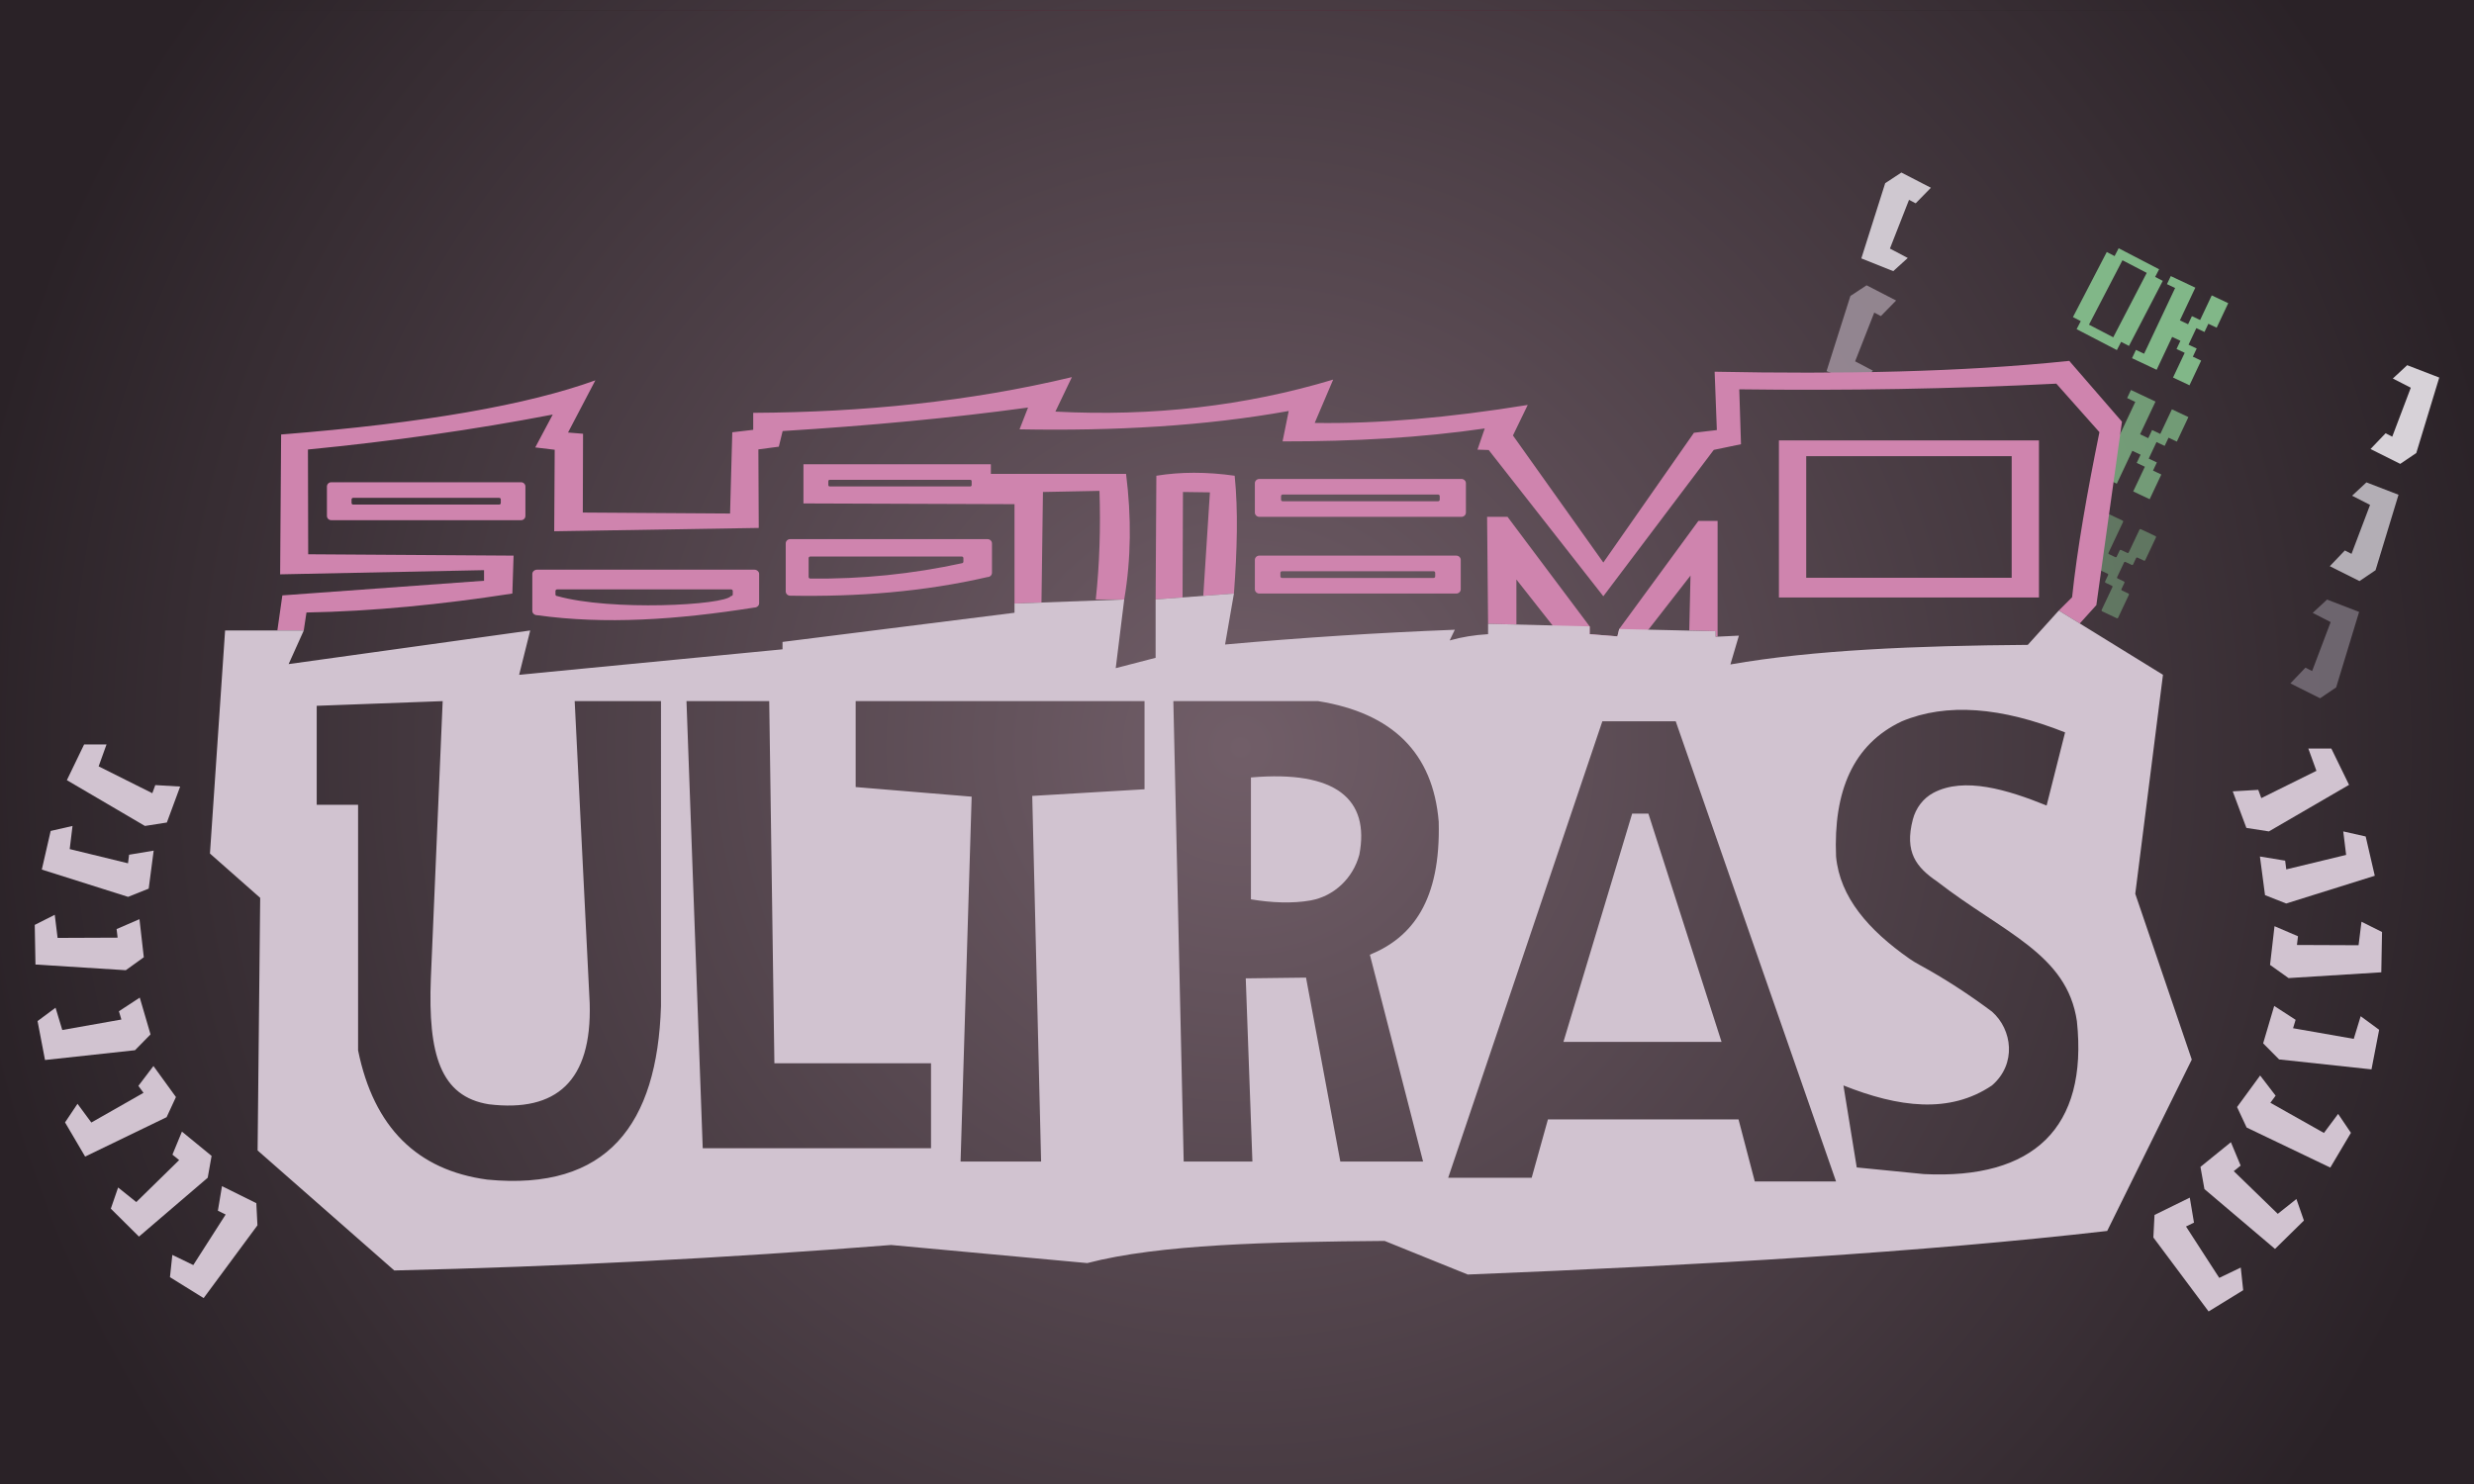 <?xml version="1.0" encoding="utf-8"?>
<!-- Generator: Adobe Adobe Illustrator 24.2.0, SVG Export Plug-In . SVG Version: 6.00 Build 0)  -->
<svg version="1.1" id="Layer_1" xmlns="http://www.w3.org/2000/svg" xmlns:xlink="http://www.w3.org/1999/xlink" x="0px" y="0px"
	 width="10000px" height="6000px" viewBox="0 0 10000 6000" style="enable-background:new 0 0 10000 6000;" xml:space="preserve">
<style type="text/css">
	.st0{fill:url(#SVGID_1_);}
	.st1{fill:#81B788;}
	.st2{opacity:0.79;fill:#81B788;}
	.st3{opacity:0.51;fill:#81B788;}
	.st4{fill:none;stroke:url(#SVGID_2_);stroke-miterlimit:10;}
	.st5{fill:#CFC8D0;}
	.st6{opacity:0.75;fill:#AB9EA9;}
	.st7{fill:#CF84AE;}
	.st8{fill:#D1C3D0;}
	.st9{fill:#B3AEB5;}
	.st10{opacity:0.75;fill:#807883;}
	.st11{fill:#D7D2D8;}
</style>
<radialGradient id="SVGID_1_" cx="5014.479" cy="3021.505" r="5210.003" gradientUnits="userSpaceOnUse">
	<stop  offset="0" style="stop-color:#715E68"/>
	<stop  offset="1" style="stop-color:#2A2227"/>
</radialGradient>
<rect class="st0" width="10028.96" height="6043.01"/>
<g>
	<path class="st1" d="M8711.19,1119.57l16.04-30.86l-163.55-84.97l-16.44,31.63l-31.62-16.43l-136.68,263.06l31.63,16.43
		l-16.84,32.41l162.78,84.57l17.24-33.18l31.63,16.43l136.68-263.06L8711.19,1119.57z M8541.87,1363.7l-98.16-51l135.32-260.46
		l98.16,51L8541.87,1363.7z"/>
	<polygon class="st1" points="8774.35,1116.22 8873.61,1163.04 8811.2,1295.33 8844.36,1310.97 8859.81,1278.21 8892.96,1293.85 
		8939.91,1194.32 9006.61,1225.78 8959.85,1324.92 8926.3,1309.09 8910.66,1342.25 8877.71,1326.7 8846.15,1393.6 8879.11,1409.14 
		8863.56,1442.1 8897.11,1457.92 8850,1557.78 8783.5,1526.41 8830.6,1426.55 8797.65,1411.01 8813.29,1377.85 8779.94,1362.12 
		8717.2,1495.13 8617.74,1448.21 8633.56,1414.66 8666.52,1430.21 8791.91,1164.4 8758.95,1148.85 	"/>
	<polygon class="st2" points="8613.38,1576.76 8712.63,1623.59 8650.23,1755.88 8683.38,1771.52 8698.84,1738.76 8731.99,1754.4 
		8778.94,1654.87 8845.64,1686.33 8798.88,1785.47 8765.33,1769.64 8749.69,1802.79 8716.73,1787.25 8685.18,1854.15 
		8718.13,1869.69 8702.59,1902.65 8736.13,1918.47 8689.03,2018.32 8622.53,1986.95 8669.63,1887.1 8636.67,1871.55 8652.31,1838.4 
		8618.96,1822.67 8556.22,1955.68 8456.76,1908.76 8472.59,1875.21 8505.54,1890.76 8630.94,1624.94 8597.98,1609.4 	"/>
	<path class="st3" d="M8487.81,2061.52l91.67,43.24c2.09,0.99,2.99,3.49,2,5.58l-58.83,124.7c-0.99,2.1-0.09,4.6,2,5.58l25.56,12.06
		c2.1,0.99,4.59,0.09,5.58-2l11.87-25.17c0.99-2.1,3.49-2.99,5.58-2l25.56,12.06c2.1,0.99,4.59,0.09,5.58-2l43.37-91.94
		c0.99-2.1,3.49-2.99,5.58-2l59.11,27.89c2.1,0.99,2.99,3.49,2,5.58l-43.19,91.55c-0.99,2.1-3.49,2.99-5.58,2l-25.96-12.25
		c-2.1-0.99-4.6-0.09-5.58,2l-12.06,25.56c-0.99,2.1-3.49,2.99-5.58,2l-25.37-11.97c-2.09-0.99-4.59-0.09-5.58,2l-27.98,59.31
		c-0.99,2.1-0.09,4.6,2,5.58l25.37,11.97c2.1,0.99,2.99,3.49,2,5.58l-11.97,25.37c-0.99,2.1-0.09,4.59,2,5.58l25.96,12.25
		c2.09,0.99,2.99,3.49,2,5.58l-43.52,92.26c-0.99,2.1-3.49,2.99-5.58,2l-58.92-27.79c-2.1-0.99-2.99-3.49-2-5.58l43.52-92.26
		c0.99-2.1,0.09-4.6-2-5.58l-25.37-11.97c-2.09-0.99-2.99-3.49-2-5.58l12.06-25.56c0.99-2.1,0.09-4.6-2-5.58l-25.76-12.15
		c-2.09-0.99-4.59-0.09-5.58,2l-59.16,125.42c-0.99,2.1-3.49,2.99-5.58,2l76.72-325.15c0.99-2.1,0.09-4.6-2-5.58l-25.37-11.97
		c-2.1-0.99-2.99-3.49-2-5.58l11.81-25.05C8483.21,2061.43,8485.71,2060.53,8487.81,2061.52z"/>
</g>
<radialGradient id="SVGID_2_" cx="5028.958" cy="3043.01" r="4123.591" gradientUnits="userSpaceOnUse">
	<stop  offset="0" style="stop-color:#E11A4D"/>
	<stop  offset="1" style="stop-color:#2A2227"/>
</radialGradient>
<rect x="28.96" y="43.01" class="st4" width="10000" height="6000"/>
<g>
	<polygon class="st5" points="7652.64,1096.25 7711.24,1043.03 7639.09,1004.99 7716.35,807.98 7743.19,822.01 7804.76,759.11 
		7685.42,697.59 7620,740.71 7523.58,1044.73 	"/>
	<polygon class="st6" points="7512.06,1552.16 7570.66,1498.93 7498.5,1460.89 7575.76,1263.88 7602.6,1277.91 7664.17,1215.01 
		7544.84,1153.49 7479.41,1196.61 7383,1500.63 	"/>
</g>
<g>
	<path class="st7" d="M1121.13,2549.08l20.16-141.85l815.25-59.23v-42.8l-824.21,16.92l3.98-565.4
		c584.1-46.22,998.87-120.95,1270.16-218.99l-110.49,211.03l60.72,4.98l-1,318.53l595.26,3.98l8.96-328.49l84.61-9.95l0-68.68
		c442.25-2.31,873.13-44.99,1288.07-144.34l-66.69,139.36c392.63,20.53,767.69-22.47,1122.83-129.4l-74.66,175.19
		c253.25,4.2,541-20.88,861.04-72.67l-59.73,123.43l365.32,513.64l366.31-524.59l92.57-10.95l-8.96-235.91
		c513.05,10.12,999.56,1.62,1433.41-43.8l213.02,245.87l-103.52,741.59l-67.03,74.21l-84.77-52.31l53.75-53.75
		c20.18-193.43,60.66-422.27,110.49-667.43l-174.2-196.1c-419.92,21.25-847.3,28.56-1281.6,22.89l6.97,221.98l-109.99,22.89
		l-446.45,591.78l-463.37-591.28l-45.29-1.49l29.36-85.61c-256.85,37.34-530.91,52.65-817.24,52.26l24.89-122.93
		c-338.12,60.94-703.75,81.29-1088,74.16l34.34-88.09c-312.52,42.84-644.82,73.52-991.94,95.06l-15.43,63.21l-82.62,10.95
		l1.49,317.54l-826.7,13.44l1.99-329.48l-78.64-9.46l70.67-132.89c-318.95,61.34-649.08,108.04-989.45,141.35l1,423.55l830.18,5.47
		l-4.98,153.29c-286.33,44.23-564.76,71.95-832.17,76.65l-10.95,72.67H1121.13z"/>
	<path class="st7" d="M2106.47,1949.84h-767.72c-9.55,0-17.3,7.74-17.3,17.3v118.7c0,9.55,7.74,17.3,17.3,17.3h767.72
		c9.55,0,17.3-7.74,17.3-17.3v-118.7C2123.77,1957.58,2116.02,1949.84,2106.47,1949.84z M2024.22,2033.7c0,3.53-2.86,6.39-6.39,6.39
		h-590.45c-3.53,0-6.39-2.86-6.39-6.39v-14.43c0-3.53,2.86-6.39,6.39-6.39h590.45c3.53,0,6.39,2.86,6.39,6.39V2033.7z"/>
	<path class="st7" d="M5906.89,1936.4h-816.3c-10.16,0-18.39,7.74-18.39,17.3v118.7c0,9.55,8.23,17.3,18.39,17.3h816.3
		c10.16,0,18.39-7.74,18.39-17.3v-118.7C5925.28,1944.14,5917.05,1936.4,5906.89,1936.4z M5819.44,2020.26
		c0,3.53-3.04,6.39-6.79,6.39h-627.81c-3.75,0-6.79-2.86-6.79-6.39v-14.43c0-3.53,3.04-6.39,6.79-6.39h627.81
		c3.75,0,6.79,2.86,6.79,6.39V2020.26z"/>
	<path class="st7" d="M5886.44,2246.47h-796.29c-9.91,0-17.94,7.74-17.94,17.3v118.7c0,9.55,8.03,17.3,17.94,17.3h796.29
		c9.91,0,17.94-7.74,17.94-17.3v-118.7C5904.38,2254.22,5896.34,2246.47,5886.44,2246.47z M5801.13,2330.34
		c0,3.53-2.97,6.39-6.63,6.39h-612.43c-3.66,0-6.63-2.86-6.63-6.39v-14.43c0-3.53,2.97-6.39,6.63-6.39h612.43
		c3.66,0,6.63,2.86,6.63,6.39V2330.34z"/>
	<path class="st7" d="M3991.62,2179.78H3193.9c-9.92,0-17.97,7.74-17.97,17.3v194.04c0,9.55,8.05,17.29,17.97,17.29
		c271.78,4.92,538.61-15.5,797.72-75.34c9.93,0,17.97-7.74,17.97-17.3v-118.7C4009.59,2187.52,4001.55,2179.78,3991.62,2179.78z
		 M3894.12,2270.94c0,3.53-2.97,6.39-6.63,6.39c-199.9,43.4-403.93,64.51-612.37,61.88c-3.66,0-6.63-2.86-6.63-6.39v-76.32
		c0-3.53,2.97-6.39,6.63-6.39h612.37c3.66,0,6.63,2.86,6.63,6.39V2270.94z"/>
	<path class="st7" d="M3048.66,2303.21H2171.4c-10.91,0-19.76,7.74-19.76,17.3v149.63c0,9.55,8.85,17.3,19.76,17.3
		c274.58,37.97,563.15,18.65,877.26-30.93c10.92,0,19.76-7.74,19.76-17.3v-118.7C3068.42,2310.95,3059.57,2303.21,3048.66,2303.21z
		 M2961.91,2403.67c0,3.53-3.4,6.39-7.59,6.39c-28.35,37.16-484.92,61.07-701.52,0c-4.19,0-7.59-2.86-7.59-6.39v-14.43
		c0-3.53,3.4-6.39,7.59-6.39h701.52c4.19,0,7.59,2.86,7.59,6.39V2403.67z"/>
	<path class="st7" d="M7190.46,1780.61v635.08h1051.16v-635.08H7190.46z M8131.3,2336.06h-830.51v-491.74h830.51V2336.06z"/>
	<path class="st7" d="M4005.11,1915.99v-38.82H3247.6v158.27l853.08,2.99v401.65l109.01-4.04l5.96-446.89l228.45-4.48
		c4.97,150.93,0.36,297.43-14.93,438.98h114.97c28.16-164.69,29.34-334.15,7.47-507.66H4005.11z M3927.47,1961.16
		c0,3.09-2.51,5.6-5.6,5.6h-568.14c-3.09,0-5.6-2.51-5.6-5.6v-15.68c0-3.09,2.51-5.6,5.6-5.6h568.14c3.09,0,5.6,2.51,5.6,5.6
		V1961.16z"/>
	<path class="st7" d="M4674.04,1923.46c96.99-15.73,202.29-16.13,316.54,0c14.44,140.68,9.94,303.56-2.99,476.31l-123.91,9.35
		l26.86-418.47l-109-1.49l-1.66,426.29l-108.83,8.21L4674.04,1923.46z"/>
	<polygon class="st7" points="6014.87,2522.2 6010.89,2089.69 6093.51,2089.69 6425.48,2532.66 6425.48,2564.01 6537.46,2572.97 
		6544.93,2543.11 6864.96,2106.12 6942.6,2106.12 6942.6,2574.08 6934.64,2574.08 6934.64,2552.07 6828.13,2549.08 6833.1,2327.1 
		6662.87,2545.82 6526.51,2634.69 6303.54,2623.74 6275.62,2528.84 6129.34,2343.03 6129.34,2524.99 	"/>
</g>
<g>
	<polygon class="st8" points="6597.19,3289.67 6319.47,4212.43 6958.53,4212.43 6662.89,3289.67 	"/>
	<path class="st8" d="M5056.28,3143.35v492.73c83.11,14.05,168.22,17.44,240.57,4.61c96.14-17.05,172.63-90.93,197.7-185.3
		C5537.07,3232.93,5402.27,3113.23,5056.28,3143.35z"/>
	<path class="st8" d="M8630.83,3613.68l111.98-885.43l-421.06-259.8l-125.42,138.86c-449.18,3.3-868.98,20.57-1201.97,79.14
		l34.34-116.46l-94.07,4.48v-22.4l-389.71-8.96l-7.46,29.86l-111.99-8.96v-31.36l-410.61-10.45v41.81
		c-54.81,3.24-106.71,11.47-155.29,25.38l20.9-43.3c-310.71,12.04-620.28,31.99-928.73,59.73l35.83-206.05l-316.54,23.89v235.92
		l-161.26,41.81l34.34-277.72l-443.46,16.42v37.33l-937.69,117.96v29.86l-1064.6,103.03l44.79-179.18l-976.51,135.88l61.22-135.88
		H909.85l-61.22,901.85l203.07,179.18l-10.45,1021.3l552.46,485.27c668.34-15.5,1337.77-49.9,2008.26-103.03l792.85,73.16
		c291.39-76.25,739.92-85.79,1201.97-89.59l335.96,135.88c955.41-38.21,1844.15-90.99,2584.61-176.19l341.93-692.81L8630.83,3613.68
		z M2671.75,4067.59c-14.97,478.75-216.84,748.51-701.77,701.77c-283.94-38.01-458.98-211.17-522.6-522.6l0-992.93h-167.23v-400.16
		l509.16-18.91l-47.78,1120.84c-11.95,307.59,38.82,477.8,234.42,509.16c273.09,33,416.55-93.54,407.62-407.62l-60.72-1222.38h348.9
		V4067.59z M3763.23,4642.45h-922.76l-65.7-1807.68h334.46l20.9,1464.26h633.09V4642.45z M4626.25,3191.13L4172.34,3218
		l35.83,1478.2h-325.5l44.79-1475.21l-468.84-38.82v-347.4h1167.63V3191.13z M5752.08,4696.2h-334.46L5279,3952.62l-243.63,2.99
		l26.88,740.59h-277.72l-41.81-1861.44h585.31c299.33,48.08,464.2,208.45,487.26,487.26c8.5,319.72-106.72,467.89-278.22,538.03
		L5752.08,4696.2z M7092.91,4776.83l-65.7-250.85h-770.46l-65.7,235.92h-337.45l623.13-1845.51h296.64l648.02,1860.44H7092.91z
		 M7776.76,4746.97l-271.75-26.88l-53.75-331.48c221.81,88.47,428.66,115.99,600.24,0c100.54-86.6,82.62-225.96,0-298.63
		c-95.09-71.03-192.52-134.34-292.62-188.83c-13.92-7.58-27.59-15.67-40.57-24.76c-165.74-116.04-281.48-248.4-296.91-413.52
		c-10.88-263.7,68.45-453.45,265.78-546.49c180.64-75.61,401.87-57.82,659.96,44.79l-74.66,295.64
		c-158.08-63.89-333.06-117.41-457.56-51.35c-41.81,22.18-71.28,62.07-83.22,107.87c-34.41,131.97,13.59,193.07,98.82,251.06
		c266.77,207.05,524.59,291.66,564.4,564.4C8440.44,4560.93,8218.73,4768.87,7776.76,4746.97z"/>
</g>
<g>
	<polygon class="st8" points="339.97,3009.96 430.56,3009.96 398.7,3098.55 615.7,3207.05 627.65,3174.2 728.19,3180.18 
		674.43,3325.51 585.84,3339.44 270.29,3154.3 	"/>
	<polygon class="st8" points="204.8,3359.59 293.11,3339.44 281.76,3432.9 517.45,3490.43 521.8,3455.75 621.14,3439.22 
		601.05,3592.86 517.78,3626.15 168.96,3515.8 	"/>
	<polygon class="st8" points="140.45,3739.46 221.3,3698.62 232.82,3792.05 475.43,3791.05 471.28,3756.34 563.71,3716.34 
		581.27,3870.29 508.48,3922.68 143.34,3899.71 	"/>
	<polygon class="st8" points="151.79,4128.31 224.5,4074.29 251.77,4164.4 490.66,4122.09 480.66,4088.6 564.93,4033.43 
		608.45,4182.15 545.65,4246.17 181.93,4285.73 	"/>
	<polygon class="st8" points="262.89,4538.03 313.26,4462.74 369.18,4538.48 580.03,4418.46 559.37,4390.26 620.24,4310.02 
		711.14,4435.52 673.45,4516.9 344.1,4676.21 	"/>
	<polygon class="st8" points="447.96,4886.81 477.47,4801.17 550.85,4860.16 724.14,4690.35 696.98,4668.36 735.39,4575.25 
		855.27,4673.43 839.58,4761.73 561.71,4999.72 	"/>
	<polygon class="st8" points="686.99,5163.83 696.56,5073.75 781.29,5114.78 912.1,4910.45 880.7,4895.1 897.25,4795.76 
		1036.09,4864.56 1040.6,4954.13 823.16,5248.36 	"/>
</g>
<g>
	<polygon class="st9" points="9565.25,1950.31 9507.28,2004.22 9579.87,2041.41 9504.94,2239.31 9477.94,2225.6 9417.12,2289.22 
		9537.17,2349.34 9602.08,2305.44 9694.9,2000.31 	"/>
	<polygon class="st10" points="9405.98,2424.11 9348.01,2478.02 9420.61,2515.21 9345.68,2713.12 9318.67,2699.41 9257.85,2763.03 
		9377.9,2823.14 9442.81,2779.25 9535.64,2474.11 	"/>
	<polygon class="st11" points="9729.89,1476.51 9671.92,1530.42 9744.52,1567.6 9669.59,1765.51 9642.58,1751.8 9581.76,1815.42 
		9701.81,1875.53 9766.72,1831.64 9859.55,1526.51 	"/>
</g>
<g>
	<polygon class="st8" points="9423.38,3026.47 9330.37,3026.47 9363.08,3116.55 9140.27,3226.87 9128,3193.47 9024.77,3199.54 
		9079.96,3347.31 9170.93,3361.48 9494.93,3173.23 	"/>
	<polygon class="st8" points="9562.17,3381.96 9471.5,3361.48 9483.16,3456.5 9241.15,3515 9236.69,3479.74 9134.68,3462.93 
		9155.31,3619.15 9240.82,3652.99 9598.97,3540.8 	"/>
	<polygon class="st8" points="9628.25,3768.21 9545.23,3726.68 9533.4,3821.68 9284.29,3820.66 9288.55,3785.37 9193.65,3744.7 
		9175.62,3901.23 9250.36,3954.5 9625.28,3931.15 	"/>
	<polygon class="st8" points="9616.6,4163.58 9541.94,4108.65 9513.95,4200.28 9268.66,4157.25 9278.92,4123.2 9192.4,4067.11 
		9147.72,4218.32 9212.2,4283.41 9585.65,4323.64 	"/>
	<polygon class="st8" points="9502.53,4580.17 9450.81,4503.62 9393.39,4580.63 9176.9,4458.59 9198.11,4429.93 9135.61,4348.34 
		9042.28,4475.94 9080.97,4558.68 9419.14,4720.66 	"/>
	<polygon class="st8" points="9312.51,4934.8 9282.2,4847.73 9206.86,4907.7 9028.93,4735.05 9056.82,4712.68 9017.38,4618.02 
		8894.29,4717.84 8910.4,4807.62 9195.71,5049.6 	"/>
	<polygon class="st8" points="9067.07,5216.46 9057.25,5124.88 8970.25,5166.6 8835.93,4958.84 8868.18,4943.23 8851.18,4842.22 
		8708.62,4912.18 8704,5003.25 8927.26,5302.41 	"/>
</g>
<g>
</g>
<g>
</g>
<g>
</g>
<g>
</g>
<g>
</g>
<g>
</g>
</svg>

